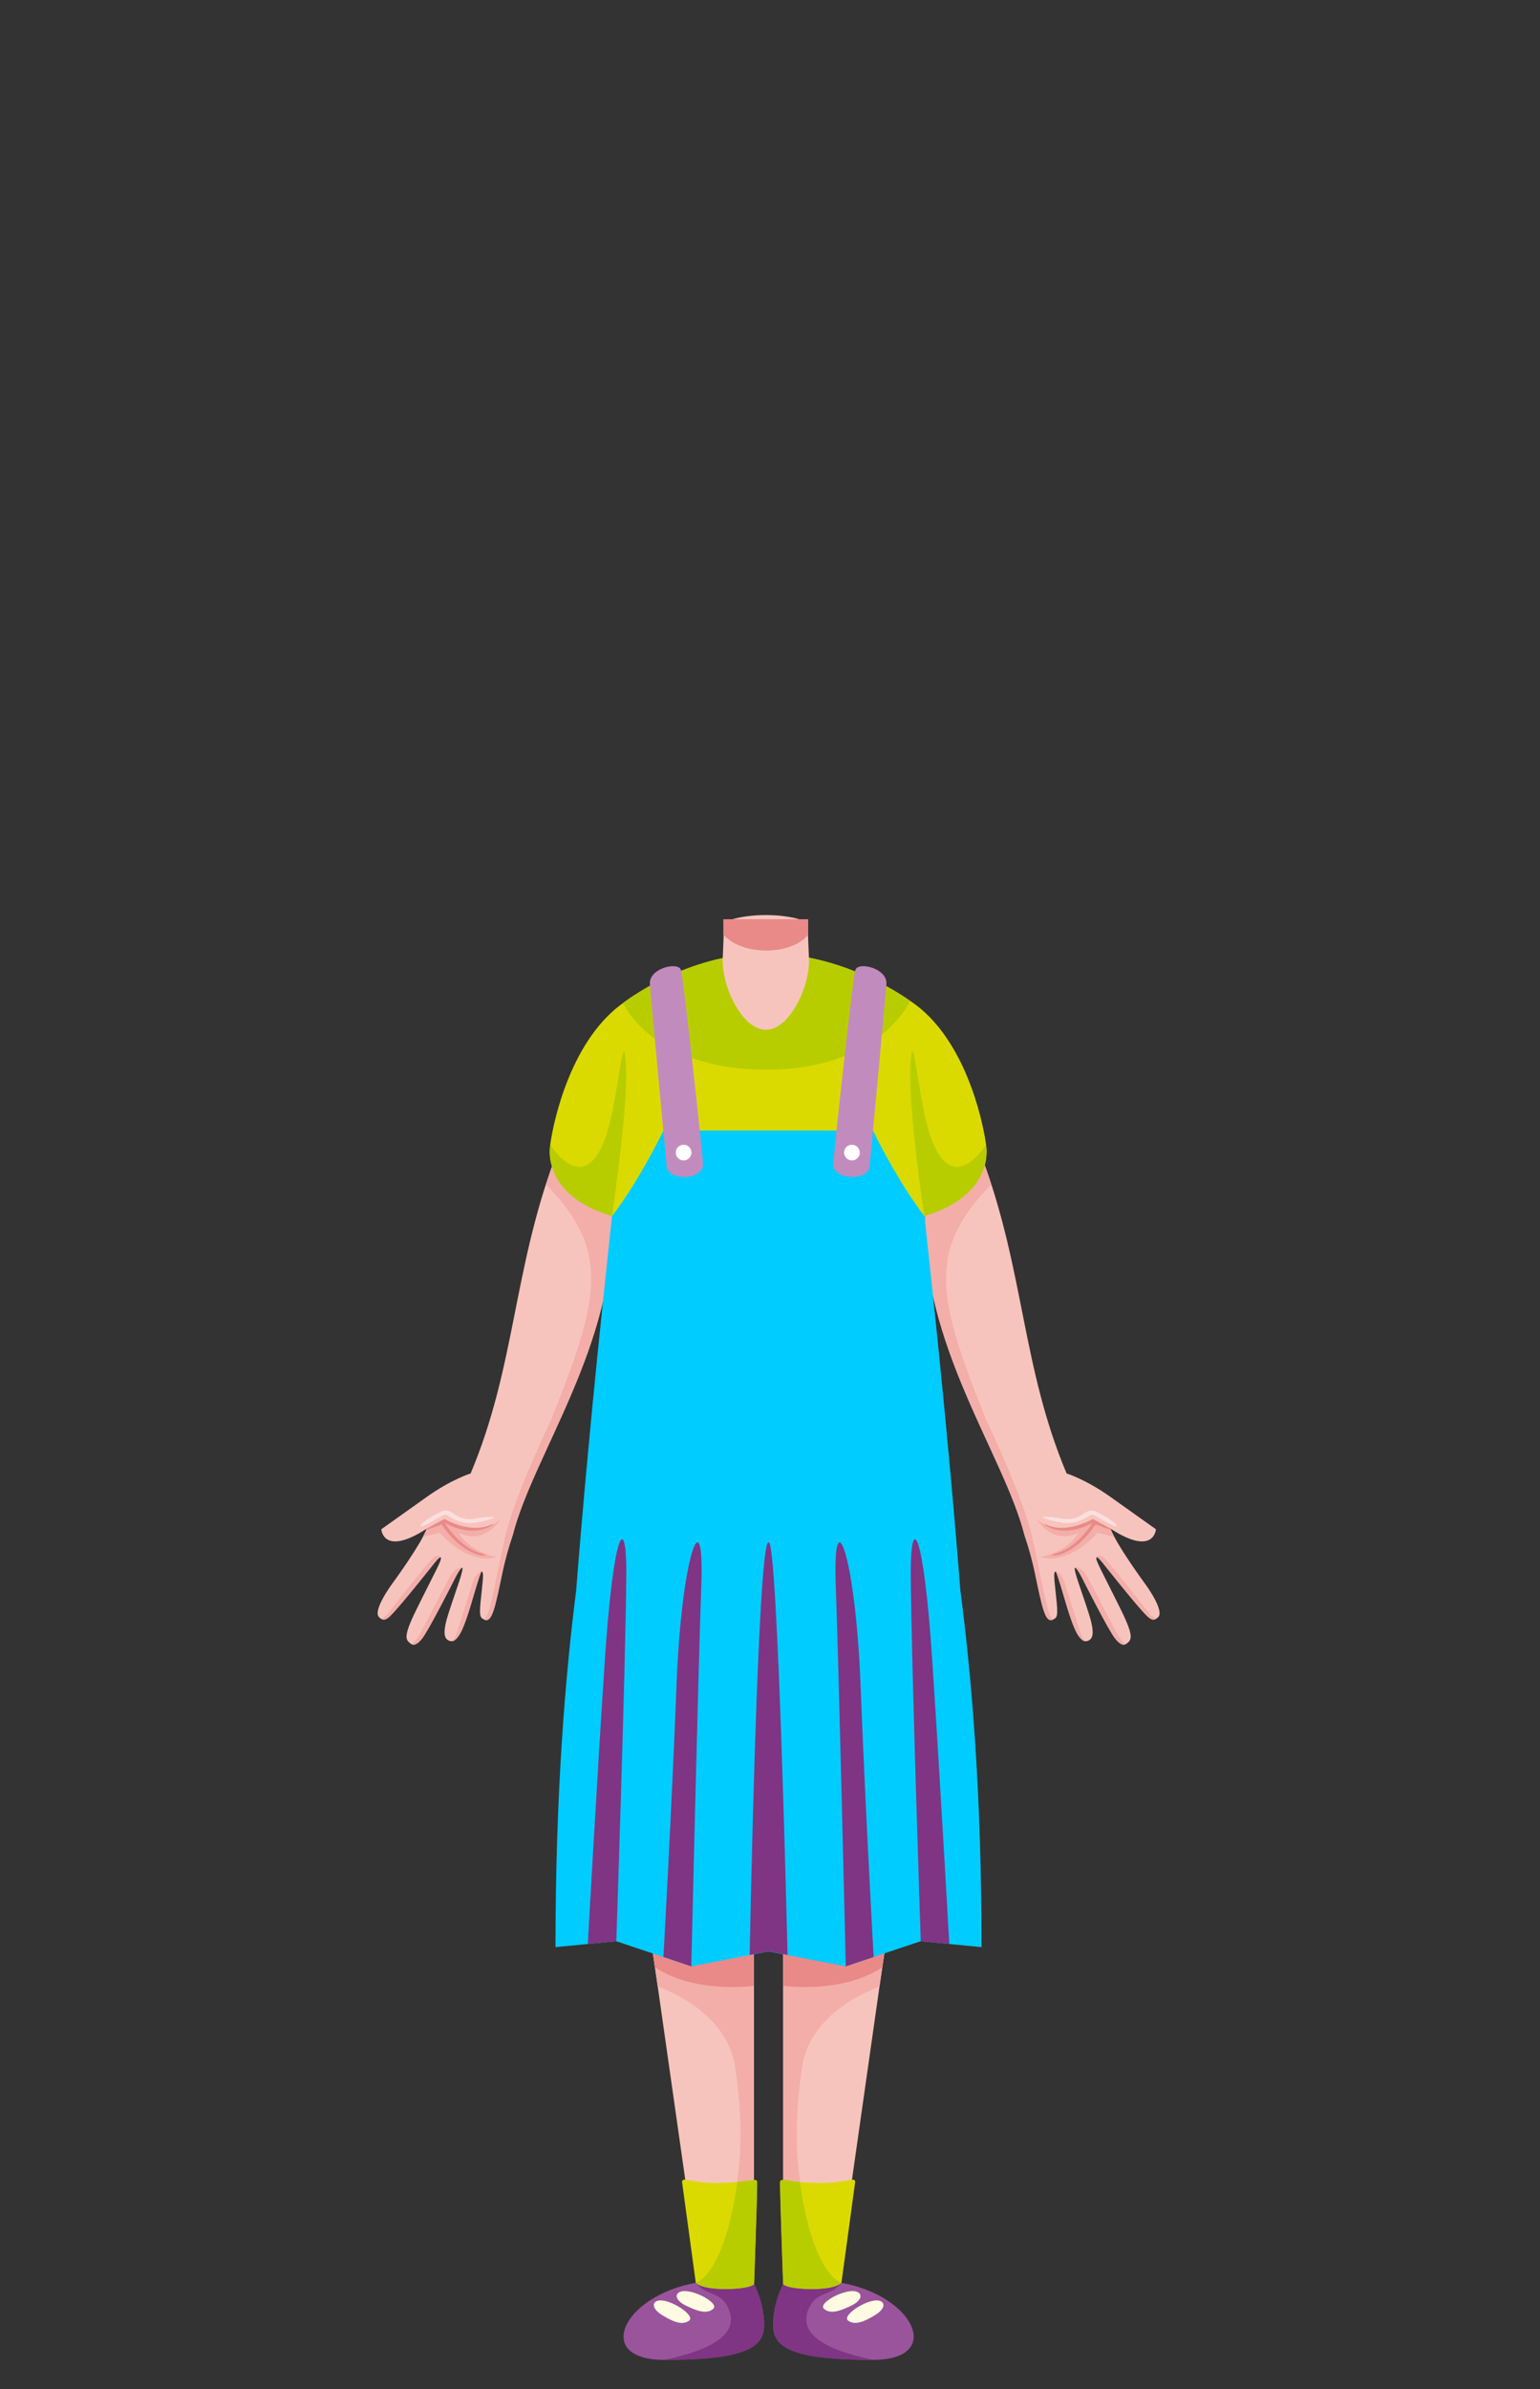 <?xml version="1.0" encoding="utf-8"?>
<!-- Generator: Adobe Illustrator 26.3.1, SVG Export Plug-In . SVG Version: 6.00 Build 0)  -->
<svg version="1.1" id="Layer_1" xmlns="http://www.w3.org/2000/svg" xmlns:xlink="http://www.w3.org/1999/xlink" x="0px" y="0px"
	 viewBox="0 0 1000 1550" style="enable-background:new 0 0 1000 1550;" xml:space="preserve">
<rect x="0" y="0" width="1000" height="1550" fill="#333333" stroke="none"/>
<style type="text/css">
	.st0{fill:#F7C4BD;}
	.st1{fill:#F3AEA9;}
	.st2{fill:#E98A88;}
	.st3{fill:#9A549B;}
	.st4{fill:#803484;}
	.st5{fill:#DBDA00;}
	.st6{fill:#B8CD00;}
	.st7{fill:#FFFBE3;}
	.st8{fill:#FBDFDE;}
	.st9{fill:#F6A500;}
	.st10{fill:#00CCFF;}
	.st11{fill:#C28BBD;}
	.st12{fill:#FFFFFF;}
</style>
<g>
	<g>
		<path class="st0" d="M423.6,1264.3l21.7,152.2h44.3v-152.2C489.6,1264.3,456.6,1254.1,423.6,1264.3z"/>
		<path class="st1" d="M427.1,1289c0,0,44.4,14.3,50.2,51.7c8.3,53.9-0.8,85.3-0.8,85.3l13.1-5.8v-156.7l-66,1.6L427.1,1289z"/>
		<path class="st2" d="M489.6,1288.4c0,0-37.9,5.5-64.3-12c-1.7-11.8-1.7-11.4-1.7-11.4s33.3-7.2,66-1.6
			C489.6,1283.2,489.6,1288.4,489.6,1288.4z"/>
		<path class="st3" d="M489.6,1481.9c0,0,7.2,13.3,6.5,28.3s-19,20.9-64.8,20.9c-45.9,0-27.4-41.4,20.6-50
			C482.8,1481,489.6,1481.9,489.6,1481.9z"/>
		<path class="st4" d="M489.6,1481.9c0,0,7.2,13.3,6.5,28.3s-19,20.9-64.8,20.9c35.4-7.4,48.4-18.6,41.6-33.6
			c-5.3-11.5-14.3-7.3-21-16.4C482.8,1481,489.6,1481.9,489.6,1481.9z"/>
		<path class="st5" d="M443,1416.5c1.5,10.9,8.8,64.5,8.8,64.5s2.9,4.1,19,4.1s18.8-3.1,18.8-3.1s2-56.5,2-65.5
			c0-4.8-3.6-0.1-27-0.2C447,1416.3,442.3,1411.4,443,1416.5z"/>
		<path class="st6" d="M451.9,1481c0,0,2.9,4.1,19,4.1s18.8-3.1,18.8-3.1s2-56.5,2-65.5c0-3.6-2-1.9-12.9-0.8
			C470.1,1476.9,451.9,1481,451.9,1481z"/>
		<path class="st7" d="M442.5,1486.7c-4.8,1.2-4.1,5.8,2.9,9.2c7,3.4,13.5,5.8,17.7,2.1C467.4,1494.3,449.8,1484.9,442.5,1486.7z"/>
		<path class="st7" d="M427.9,1492.6c-4.9,0.7-4.6,5.4,2,9.4c6.7,4.1,12.9,7,17.5,3.7C452,1502.4,435.3,1491.5,427.9,1492.6z"/>
	</g>
	<g>
		<path class="st0" d="M574.6,1264.3l-21.7,152.2h-44.3v-152.2C508.6,1264.3,541.6,1254.1,574.6,1264.3z"/>
		<path class="st1" d="M571.1,1289c0,0-44.4,14.3-50.2,51.7c-8.3,53.9,0.8,85.3,0.8,85.3l-13.1-5.8v-156.7l66,1.6L571.1,1289z"/>
		<path class="st2" d="M508.6,1288.4c0,0,37.9,5.5,64.3-12c1.7-11.8,1.7-11.4,1.7-11.4s-33.3-7.2-66-1.6
			C508.6,1283.2,508.6,1288.4,508.6,1288.4z"/>
		<path class="st3" d="M508.6,1481.9c0,0-7.2,13.3-6.5,28.3s19,20.9,64.8,20.9c45.9,0,27.4-41.4-20.6-50
			C515.4,1481,508.6,1481.9,508.6,1481.9z"/>
		<path class="st4" d="M508.6,1481.9c0,0-7.2,13.3-6.5,28.3s19,20.9,64.8,20.9c-35.4-7.4-48.4-18.6-41.6-33.6
			c5.3-11.5,14.3-7.3,21-16.4C515.4,1481,508.6,1481.9,508.6,1481.9z"/>
		<path class="st5" d="M555.2,1416.5c-1.5,10.9-8.8,64.5-8.8,64.5s-2.9,4.1-19,4.1s-18.8-3.1-18.8-3.1s-2-56.5-2-65.5
			c0-4.8,3.6-0.1,27-0.2C551.2,1416.3,555.9,1411.4,555.2,1416.5z"/>
		<path class="st6" d="M546.3,1481c0,0-2.9,4.1-19,4.1s-18.8-3.1-18.8-3.1s-2-56.5-2-65.5c0-3.6,2-1.9,12.9-0.8
			C528.1,1476.9,546.3,1481,546.3,1481z"/>
		<path class="st7" d="M555.7,1486.7c4.8,1.2,4.1,5.8-2.9,9.2c-7,3.4-13.5,5.8-17.7,2.1C530.8,1494.3,548.4,1484.9,555.7,1486.7z"/>
		<path class="st7" d="M570.3,1492.6c4.9,0.7,4.6,5.4-2,9.4s-12.9,7-17.5,3.7C546.2,1502.4,562.9,1491.5,570.3,1492.6z"/>
	</g>
	<path class="st5" d="M640.3,742.6c-2.4-17.3-14.3-70-49.1-93.1c-14.1-10-49-30-90.6-30.9c-0.2,0-0.4,0-0.6,0c-0.4,0-0.8,0-1.2,0
		c-0.4,0-0.8,0-1.2,0c-0.2,0-0.4,0-0.6,0c-41.5,0.9-76.5,21-90.6,30.9c-34.8,23.2-46.7,75.9-49.1,93.1c-4.6,33,39.9,46.4,40,46.4
		l0,0c0,0.2,0,0.3,0,0.5c-0.7,28.6-0.9,64.3-1,90.3c-0.5,26.3-1,38.4-1,38.4c7.6,0.4,55.7-0.2,103.5-0.9
		c47.8,0.7,95.9,1.3,103.5,0.9c0,0-0.5-12.1-1-38.4c-0.1-26.1-0.3-61.7-1-90.3c0-0.2,0-0.3,0-0.5l0,0
		C600.4,789,644.9,775.6,640.3,742.6z"/>
	<g>
		<path class="st0" d="M743.2,1027.1c0,0-18.4-25.1-22.1-35.3c28.4,18.4,29.5,0.4,29.5,0.4s-13.3-9.5-29.4-20.9
			c-16.1-11.5-28.6-15.3-28.6-15.3c-29.1-69.2-27.3-130.5-54.7-204.5c-11.1,11.5-30.5,18.2-37.2,36.7
			c-2.7,83.7,51.3,155.4,64.6,207.6c2.9,8.5,5.2,16.9,6.8,24.7c4.8,23,6.7,32.5,11.8,30.2c2.8-1.2,3.2-2.7,1.9-14.6
			c-1.4-13.3-1.8-16.1-0.3-16.5c0.8-0.2,1.4,3.9,9.4,28.9c4.8,15.1,8.8,17.8,12.3,15.7c2.1-1.3,4-4.1-0.1-17
			c-4.9-15.5-10.7-30-8.9-30.1c1.8-0.2,8.2,14,19.1,34.4c8.2,15.4,11.6,17.1,14.5,14.7c2.9-2.3,4.7-4.2-3.7-21.3
			c-12.9-26.2-17.6-33.8-15.9-34.6c1.3-0.6,6.9,7.4,18.4,21.4c16.9,20.7,17.8,20.6,21.3,17.7
			C756.8,1045.2,743.2,1027.1,743.2,1027.1z"/>
		<path class="st1" d="M683.8,1050.9c-5.1,2.3-7-7.3-11.8-30.2c-1.6-7.7-3.9-16.2-6.8-24.7c-13.3-52.2-67.3-123.9-64.6-207.6
			c6.8-18.5,26.1-25.3,37.2-36.7c2.1,5.7,4,11.3,5.8,16.9c-42.4,43.1-34.5,74.5-3.2,152.7c0,0,24.2,50,30.1,77.1
			C676.5,1025,679.9,1048.3,683.8,1050.9z"/>
		<path class="st1" d="M673.2,985.8c0,0,9.9,16.8,27,8.8c-5.4,9.7-18.8,14.8-23.3,15.1c-4.5,0.2,14.9,8.1,35.7-15.2
			c8.2,1.8,11,2.8,11,2.8l-2.2-4.6l-11.3-6C710.2,986.7,689.2,999,673.2,985.8z"/>
		<path class="st2" d="M711.4,989.1c6.7,2.5,10.1,3.6,10.1,3.6l-0.3-0.9l-11.6-6.3c0,0-17.2,10.3-30.8,3.4c-3.8-2.1,8.3,11,30.4-0.7
			h0.1c-2.3,3.7-11.3,16.8-24.8,20C678.3,1009.9,695.6,1012.5,711.4,989.1z"/>
		<path class="st8" d="M677.9,985c2.6,0.8,12.3,4.3,19.4,2.8c9.2-2,10-6.4,13.4-4.6c4.2,2.2,15,9.1,14.3,6.6
			c-0.6-2.1-7.8-6.4-13.2-9c-7.5-3.7-8.6,7-22.7,4.4C678.9,983.4,675.8,984.4,677.9,985z"/>
		<path class="st1" d="M711.9,1010.4c0,0,1.9-3.5,6.6,1.9c8.5,9.9,25.1,30.9,27.1,33.8s4.8,4.2,4.8,4.2s-1.7,2.5-6.3-2.5
			c-6.2-6.1-28.3-34-28.3-34S712.8,1010,711.9,1010.4z"/>
		<path class="st1" d="M698,1017.1c0,0,3.9-1.5,8,5.9s13.4,25.8,19.2,36.6c2.8,5.2,5.7,7.1,5.7,7.1s-2.3,2.1-6.8-3.5
			c-4.5-5.7-20.8-38-20.8-38S699.8,1017.8,698,1017.1L698,1017.1z"/>
		<path class="st1" d="M685.5,1019.7c0,0,3.5-0.1,5.7,6.8s8.7,27.9,10.2,32.4s3.3,6,3.3,6s-3.1,0.2-6.6-7.5s-7-20.6-7-20.6
			S686.6,1021.1,685.5,1019.7z"/>
	</g>
	<g>
		<path class="st0" d="M255,1027.1c0,0,18.4-25.1,22.1-35.3c-28.4,18.4-29.5,0.4-29.5,0.4s13.3-9.5,29.4-20.9
			c16.1-11.5,28.6-15.3,28.6-15.3c29.1-69.2,27.3-130.5,54.7-204.5c11.1,11.5,30.5,18.2,37.2,36.7c2.7,83.7-51.3,155.4-64.6,207.6
			c-2.9,8.5-5.2,16.9-6.8,24.7c-4.8,23-6.7,32.5-11.8,30.2c-2.8-1.2-3.2-2.7-1.9-14.6c1.4-13.3,1.8-16.1,0.3-16.5
			c-0.8-0.2-1.4,3.9-9.4,28.9c-4.8,15.1-8.8,17.8-12.3,15.7c-2.1-1.3-4-4.1,0.1-17c4.9-15.5,10.7-30,8.9-30.1
			c-1.8-0.2-8.2,14-19.1,34.4c-8.2,15.4-11.6,17.1-14.5,14.7c-2.9-2.3-4.7-4.2,3.7-21.3c12.9-26.2,17.6-33.8,15.9-34.6
			c-1.3-0.6-6.9,7.4-18.4,21.4c-16.9,20.7-17.8,20.6-21.3,17.7C241.4,1045.2,255,1027.1,255,1027.1z"/>
		<path class="st1" d="M314.4,1050.9c5.1,2.3,7-7.3,11.8-30.2c1.6-7.7,3.9-16.2,6.8-24.7c13.3-52.2,67.3-123.9,64.6-207.6
			c-6.8-18.5-26.1-25.3-37.2-36.7c-2.1,5.7-4,11.3-5.8,16.9c42.4,43.1,34.5,74.5,3.2,152.7c0,0-24.2,50-30.1,77.1
			C321.7,1025,318.3,1048.3,314.4,1050.9z"/>
		<path class="st1" d="M325,985.8c0,0-9.9,16.8-27,8.8c5.4,9.7,18.8,14.8,23.3,15.1c4.5,0.2-14.9,8.1-35.7-15.2
			c-8.2,1.8-11,2.8-11,2.8l2.2-4.6l11.3-6C288,986.7,309,999,325,985.8z"/>
		<path class="st2" d="M286.8,989.1c-6.7,2.5-10.1,3.6-10.1,3.6l0.3-0.9l11.6-6.3c0,0,17.2,10.3,30.8,3.4c3.8-2.1-8.3,11-30.4-0.7
			h-0.1c2.3,3.7,11.3,16.8,24.8,20C319.9,1009.9,302.6,1012.5,286.8,989.1z"/>
		<path class="st8" d="M320.3,985c-2.6,0.8-12.3,4.3-19.4,2.8c-9.2-2-10-6.4-13.4-4.6c-4.2,2.2-15,9.1-14.3,6.6
			c0.6-2.1,7.8-6.4,13.2-9c7.5-3.7,8.6,7,22.7,4.4C319.3,983.4,322.4,984.4,320.3,985z"/>
		<path class="st1" d="M286.3,1010.4c0,0-1.9-3.5-6.6,1.9c-8.5,9.9-25.1,30.9-27.1,33.8c-2.1,2.9-4.8,4.2-4.8,4.2s1.7,2.5,6.3-2.5
			c6.2-6.1,28.3-34,28.3-34S285.4,1010,286.3,1010.4z"/>
		<path class="st1" d="M300.2,1017.1c0,0-3.9-1.5-8,5.9s-13.4,25.8-19.2,36.6c-2.8,5.2-5.7,7.1-5.7,7.1s2.3,2.1,6.8-3.5
			c4.5-5.7,20.8-38,20.8-38S298.4,1017.8,300.2,1017.1L300.2,1017.1z"/>
		<path class="st1" d="M312.7,1019.7c0,0-3.5-0.1-5.7,6.8s-8.7,27.9-10.2,32.4s-3.3,6-3.3,6s3.1,0.2,6.6-7.5s7-20.6,7-20.6
			S311.6,1021.1,312.7,1019.7z"/>
	</g>
	<g>
		<path class="st9" d="M497.4,618.5h0.1h0.1H497.4z"/>
		<path class="st6" d="M497.5,618.5c-52.3,0-93,32.3-93,32.3s18.8,43.2,92.7,43.2h0.4c73.9,0,93.4-44.5,93.4-44.5
			S549.9,618.6,497.5,618.5z"/>
	</g>
	<path class="st0" d="M525.3,622c-0.8-17.5-0.8-23.7-0.8-23.7s-9.5-4.6-27.2-4.6s-27.2,4.6-27.2,4.6s0,6.2-0.8,23.7
		s12.4,46.1,28,46.1C512.9,668.2,526.1,639.5,525.3,622z"/>
	<path class="st2" d="M469.7,596.4v9.9c0,0,7.7,10.4,27.9,10.4c20.2,0,27.2-10.4,27.2-10.4v-9.9H469.7z"/>
	<g>
		<path class="st10" d="M623.6,1031.7c-8.6-110.1-20.2-213.6-23.3-242.6c-18.9-24.9-33.4-55.6-33.4-55.6H430.8
			c0,0-14.5,30.6-33.4,55.6c-3,29.1-14.7,133-23.3,243.3c0-0.2,0.1-1.1,0.3-2.5c-7.3,56.2-13.7,133.9-13.7,233.4l39.5-3.8l48.7,16.3
			l50.1-9.7l0,0l50.1,9.7l48.7-16.3l39.5,3.8C637.5,1165.4,631,1088.2,623.6,1031.7z"/>
		<path class="st3" d="M374,1032.3C374,1032.3,374,1032.4,374,1032.3L374,1032.3z"/>
		<path class="st3" d="M623.6,1032.3L623.6,1032.3C623.6,1032.4,623.6,1032.3,623.6,1032.3z"/>
	</g>
	<path class="st11" d="M432.9,756.9c0,0-10.1-108.1-10.9-118.4c-0.8-10.3,18.5-14.9,20.2-9.1c1.7,5.8,13.8,117,14.3,125.3
		C457.3,766,433.9,766.4,432.9,756.9z"/>
	<path class="st11" d="M564.7,756.9c0,0,10.1-108.1,10.9-118.4c0.8-10.3-18.5-14.9-20.2-9.1c-1.7,5.8-13.8,117-14.3,125.3
		C540.3,766,563.8,766.4,564.7,756.9z"/>
	<g>
		<circle class="st12" cx="443.9" cy="747.8" r="5.1"/>
		<circle class="st12" cx="553.2" cy="747.8" r="5.1"/>
	</g>
	<path class="st6" d="M397.4,789c0,0,11-72.7,9-99.6c-1.9-26.9-5,28.2-14.3,51.4c-14.3,35.4-34.7,1.9-34.7,1.9S350.2,775,397.4,789z
		"/>
	<path class="st6" d="M600.2,789c0,0-11-72.7-9-99.6s5,28.2,14.3,51.4c14.3,35.4,34.7,1.9,34.7,1.9S647.4,775,600.2,789z"/>
	<path class="st4" d="M448.9,1275.8c0,0,4.4-189.6,6.5-247.2s-12.8-21-16.1,64.7c-3.2,82.3-8.5,176.4-8.5,176.4L448.9,1275.8z"/>
	<path class="st4" d="M400.2,1259.5c0,0,6.1-180.3,6.5-237.9c0.2-40.6-8.3-30.6-14,56.2c-5.4,82.2-11,183.5-11,183.5L400.2,1259.5z"
		/>
	<path class="st4" d="M549.2,1275.8c0,0-4.4-189.6-6.5-247.2s12.8-21,16.1,64.7c3.2,82.3,8.5,176.4,8.5,176.4L549.2,1275.8z"/>
	<path class="st4" d="M597.9,1259.5c0,0-6.1-180.3-6.5-237.9c-0.2-40.6,8.3-30.6,14,56.2c5.4,82.2,11,183.5,11,183.5L597.9,1259.5z"
		/>
	<path class="st4" d="M499.2,1000.7c0,0,6.6,0-0.2,0c-7.2,0-12.2,267.7-12.2,267.7l12.3-2.4l12.3,2.4
		C511.4,1268.4,505.2,1000.7,499.2,1000.7z"/>
</g>
</svg>
